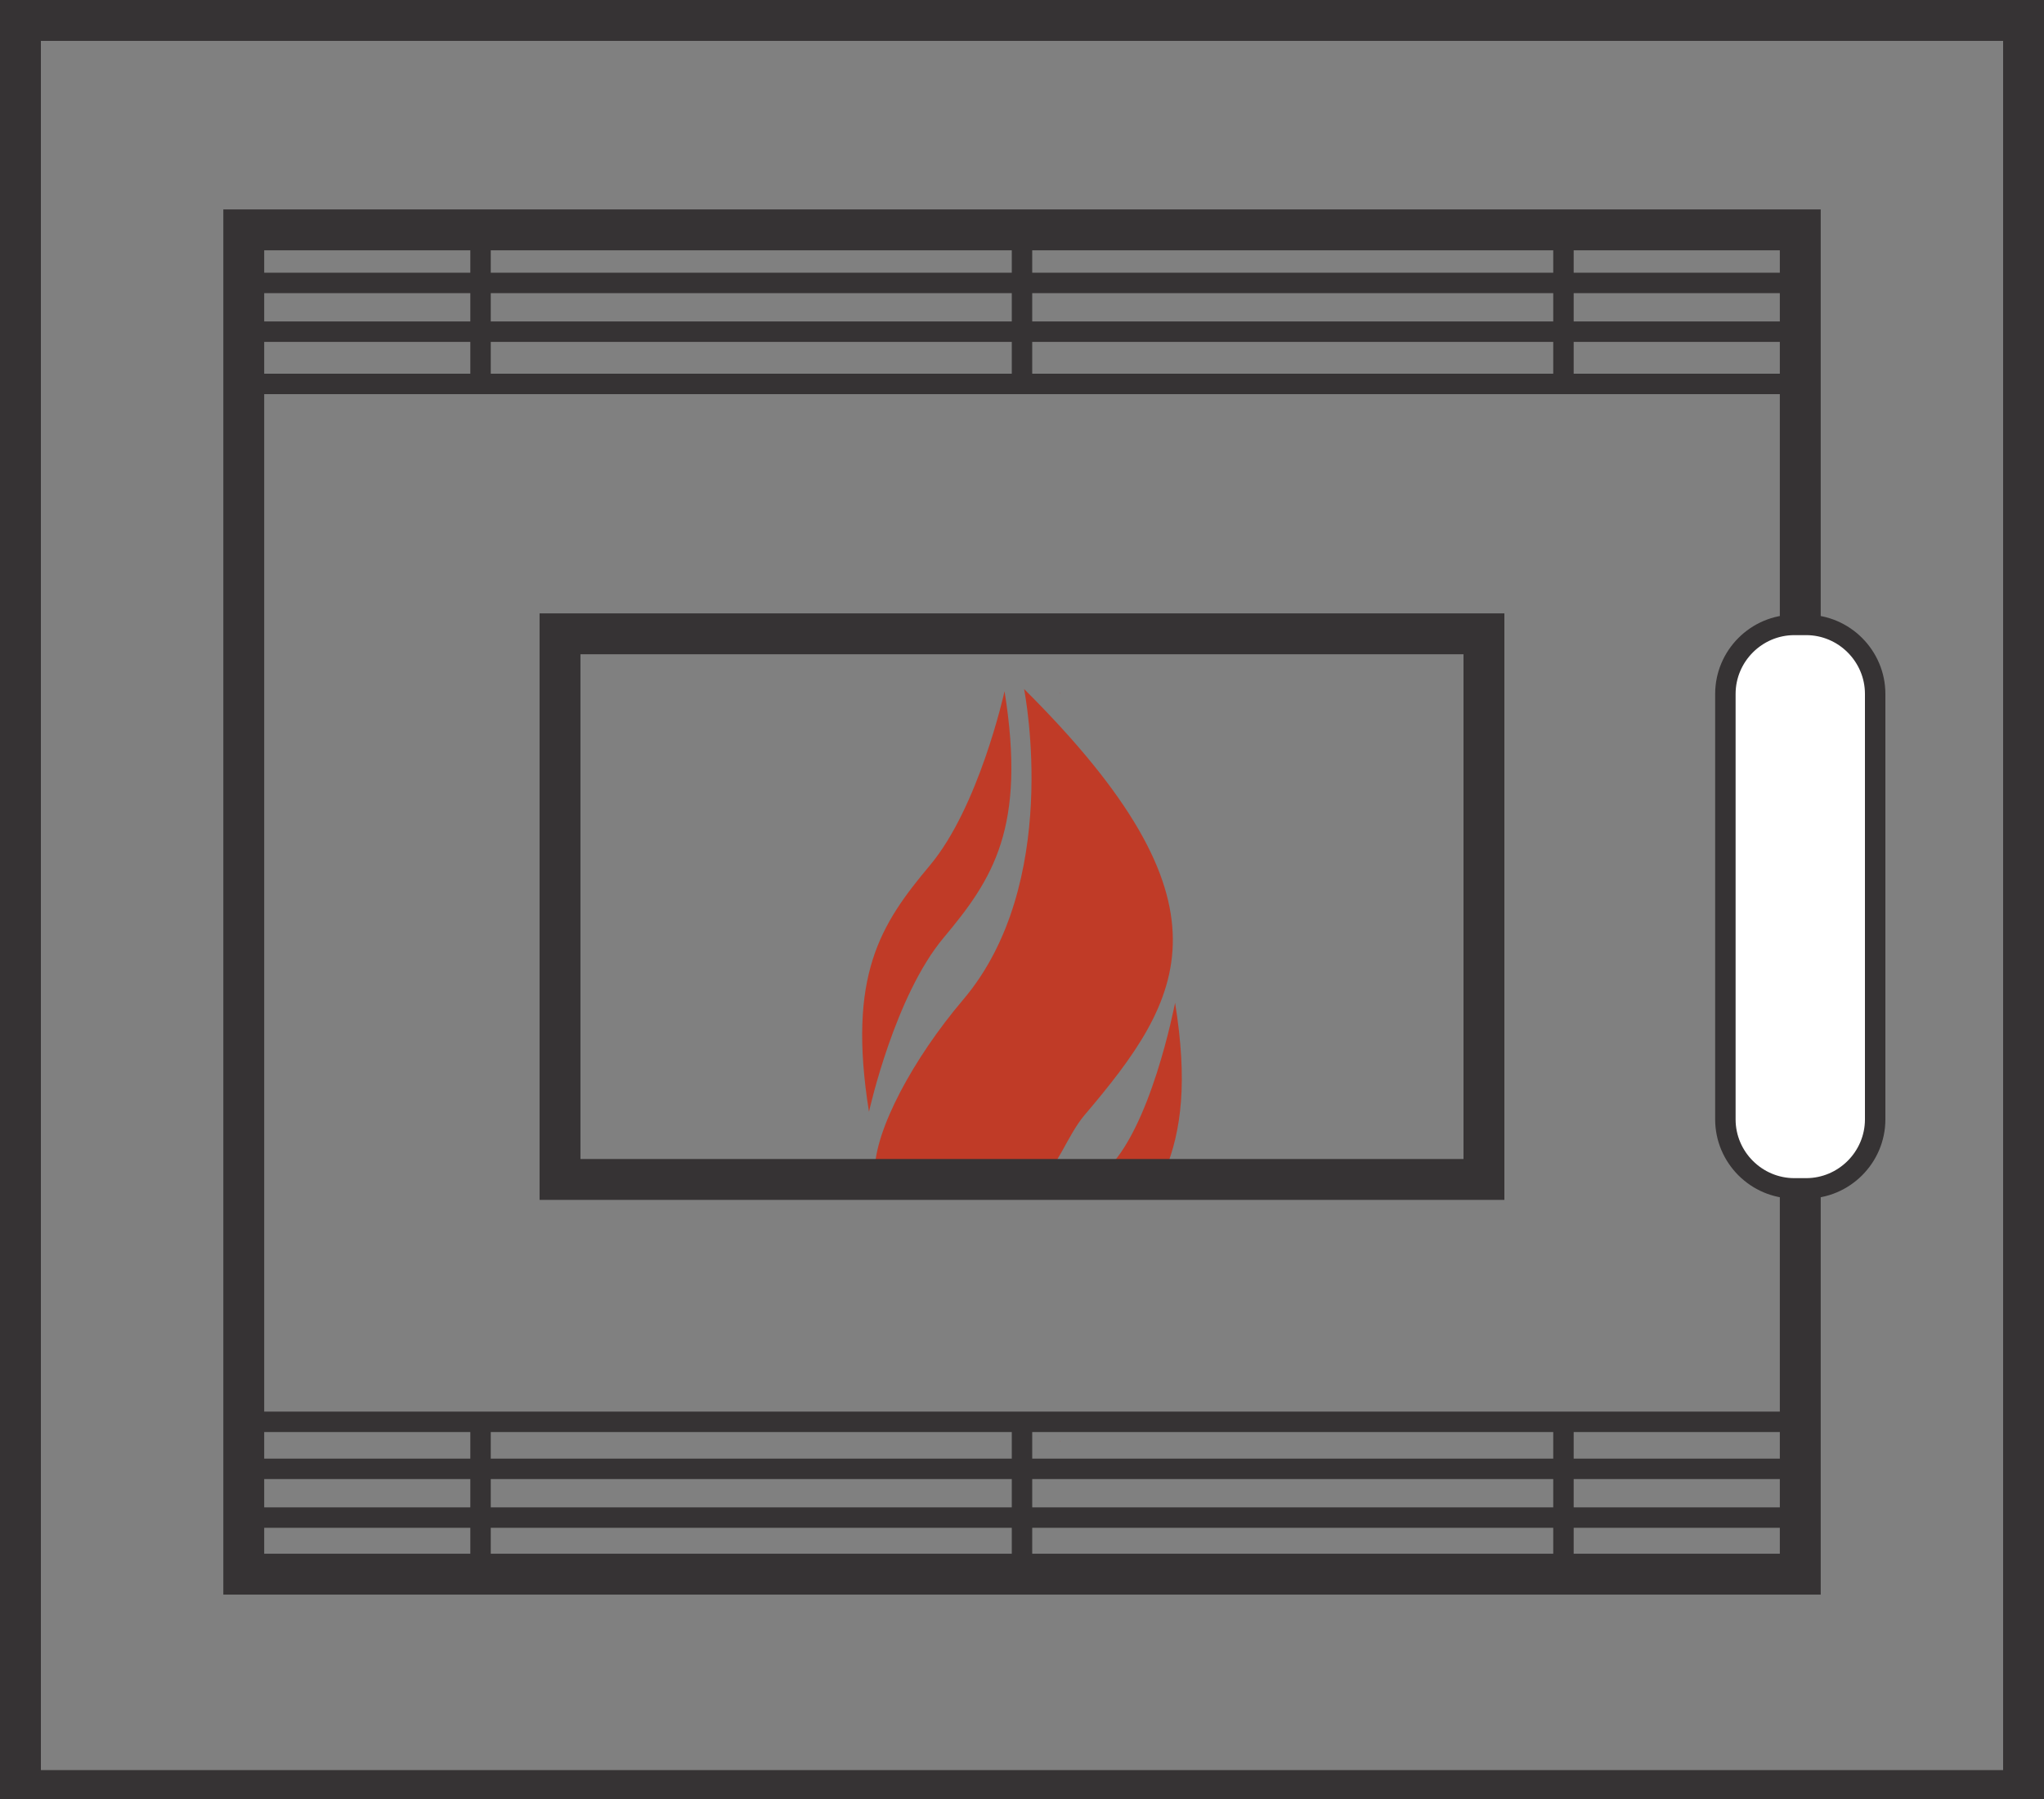 <?xml version="1.0" encoding="utf-8"?>
<!-- Generator: Adobe Illustrator 15.1.0, SVG Export Plug-In  -->
<!DOCTYPE svg PUBLIC "-//W3C//DTD SVG 1.1//EN" "http://www.w3.org/Graphics/SVG/1.1/DTD/svg11.dtd">
<svg version="1.1"
	 xmlns="http://www.w3.org/2000/svg" xmlns:xlink="http://www.w3.org/1999/xlink" xmlns:a="http://ns.adobe.com/AdobeSVGViewerExtensions/3.0/"
	 x="0px" y="0px" width="50px" height="44px" viewBox="0 0 50 44" overflow="visible" enable-background="new 0 0 50 44"
	 xml:space="preserve">
<rect x="0" y="0" width="50" height="44" fill="#808080" stroke="none"/>
<defs>
</defs>
<g>
	<defs>
		<rect id="SVGID_1_" width="50" height="44.293"/>
	</defs>
	<clipPath id="SVGID_2_">
		<use xlink:href="#SVGID_1_"  overflow="visible"/>
	</clipPath>
	<path clip-path="url(#SVGID_2_)" fill="#C03B27" d="M23.082,22.936c1.207-1.44,2.026-2.688,1.491-6.03
		c-0.018,0.081-0.635,2.838-1.825,4.258c-1.207,1.44-2.026,2.688-1.491,6.028C21.28,27.092,21.896,24.351,23.082,22.936"/>
	<path clip-path="url(#SVGID_2_)" fill="#C03B27" d="M26.529,27.274c2.442-2.872,3.812-5.162-1.478-10.422
		c0.028,0.148,0.914,4.771-1.493,7.601c-1.216,1.432-2.166,3.194-2.159,4.194h4.174C25.813,28.647,26.12,27.755,26.529,27.274"/>
	<path clip-path="url(#SVGID_2_)" fill="#C03B27" d="M28.745,24.527c-0.021,0.094-0.602,3.12-1.72,4.12h1.472
		C28.903,27.647,29.054,26.452,28.745,24.527"/>
	<path clip-path="url(#SVGID_2_)" fill="#363334" d="M49,43.293H1V1h48V43.293z M50,0H0v44.293h50V0z"/>
	
		<rect x="5.963" y="5.622" clip-path="url(#SVGID_2_)" fill="none" stroke="#363334" stroke-miterlimit="10" width="38.075" height="32.879"/>
	
		<line clip-path="url(#SVGID_2_)" fill="none" stroke="#363334" stroke-width="0.5" stroke-miterlimit="10" x1="5.962" y1="9.39" x2="44.037" y2="9.39"/>
	
		<line clip-path="url(#SVGID_2_)" fill="none" stroke="#363334" stroke-width="0.5" stroke-miterlimit="10" x1="5.962" y1="34.775" x2="44.037" y2="34.775"/>
	
		<line clip-path="url(#SVGID_2_)" fill="none" stroke="#363334" stroke-width="0.5" stroke-miterlimit="10" x1="11.755" y1="5.898" x2="11.755" y2="9.39"/>
	
		<line clip-path="url(#SVGID_2_)" fill="none" stroke="#363334" stroke-width="0.5" stroke-miterlimit="10" x1="25" y1="5.898" x2="25" y2="9.39"/>
	
		<line clip-path="url(#SVGID_2_)" fill="none" stroke="#363334" stroke-width="0.5" stroke-miterlimit="10" x1="38.245" y1="5.898" x2="38.245" y2="9.39"/>
	
		<line clip-path="url(#SVGID_2_)" fill="none" stroke="#363334" stroke-width="0.5" stroke-miterlimit="10" x1="11.755" y1="34.775" x2="11.755" y2="38.267"/>
	
		<line clip-path="url(#SVGID_2_)" fill="none" stroke="#363334" stroke-width="0.5" stroke-miterlimit="10" x1="25" y1="34.775" x2="25" y2="38.267"/>
	
		<line clip-path="url(#SVGID_2_)" fill="none" stroke="#363334" stroke-width="0.5" stroke-miterlimit="10" x1="38.245" y1="34.775" x2="38.245" y2="38.267"/>
	
		<line clip-path="url(#SVGID_2_)" fill="none" stroke="#363334" stroke-width="0.5" stroke-miterlimit="10" x1="5.962" y1="6.92" x2="44.037" y2="6.92"/>
	
		<line clip-path="url(#SVGID_2_)" fill="none" stroke="#363334" stroke-width="0.5" stroke-miterlimit="10" x1="5.962" y1="8.112" x2="44.037" y2="8.112"/>
	
		<line clip-path="url(#SVGID_2_)" fill="none" stroke="#363334" stroke-width="0.5" stroke-miterlimit="10" x1="5.962" y1="35.925" x2="44.037" y2="35.925"/>
	
		<line clip-path="url(#SVGID_2_)" fill="none" stroke="#363334" stroke-width="0.5" stroke-miterlimit="10" x1="5.962" y1="37.117" x2="44.037" y2="37.117"/>
	
		<rect x="13.699" y="15.502" clip-path="url(#SVGID_2_)" fill="none" stroke="#363334" stroke-miterlimit="10" width="22.601" height="13.345"/>
	<path clip-path="url(#SVGID_2_)" fill="#FFFFFF" d="M44.182,29.065h-0.289c-0.928,0-1.687-0.759-1.687-1.687V16.972
		c0-0.928,0.759-1.688,1.687-1.688h0.289c0.928,0,1.688,0.76,1.688,1.688v10.407C45.869,28.307,45.109,29.065,44.182,29.065"/>
	<path clip-path="url(#SVGID_2_)" fill="none" stroke="#363334" stroke-width="0.5" stroke-miterlimit="10" d="M44.182,29.065
		h-0.289c-0.928,0-1.687-0.759-1.687-1.687V16.972c0-0.928,0.759-1.688,1.687-1.688h0.289c0.928,0,1.688,0.76,1.688,1.688v10.407
		C45.869,28.307,45.109,29.065,44.182,29.065z"/>
	<polygon clip-path="url(#SVGID_2_)" fill="#C03B27" points="22.147,27.203 22.146,27.192 22.144,27.202 	"/>
	<polygon clip-path="url(#SVGID_2_)" fill="#C03B27" points="25.46,16.897 25.461,16.905 25.464,16.897 	"/>
	<polygon clip-path="url(#SVGID_2_)" fill="#C03B27" points="25.928,16.943 25.94,16.957 25.938,16.943 	"/>
	<polygon clip-path="url(#SVGID_2_)" fill="#C03B27" points="25.925,35.241 25.925,35.24 25.924,35.24 	"/>
	<polygon clip-path="url(#SVGID_2_)" fill="#C03B27" points="25.938,35.255 25.926,35.241 25.928,35.255 	"/>
	<polygon clip-path="url(#SVGID_2_)" fill="#C03B27" points="29.633,24.937 29.634,24.945 29.636,24.937 	"/>
	<polyline clip-path="url(#SVGID_2_)" fill="#C03B27" points="26.316,35.24 26.319,35.241 26.318,35.231 26.316,35.24 	"/>
</g>
</svg>
